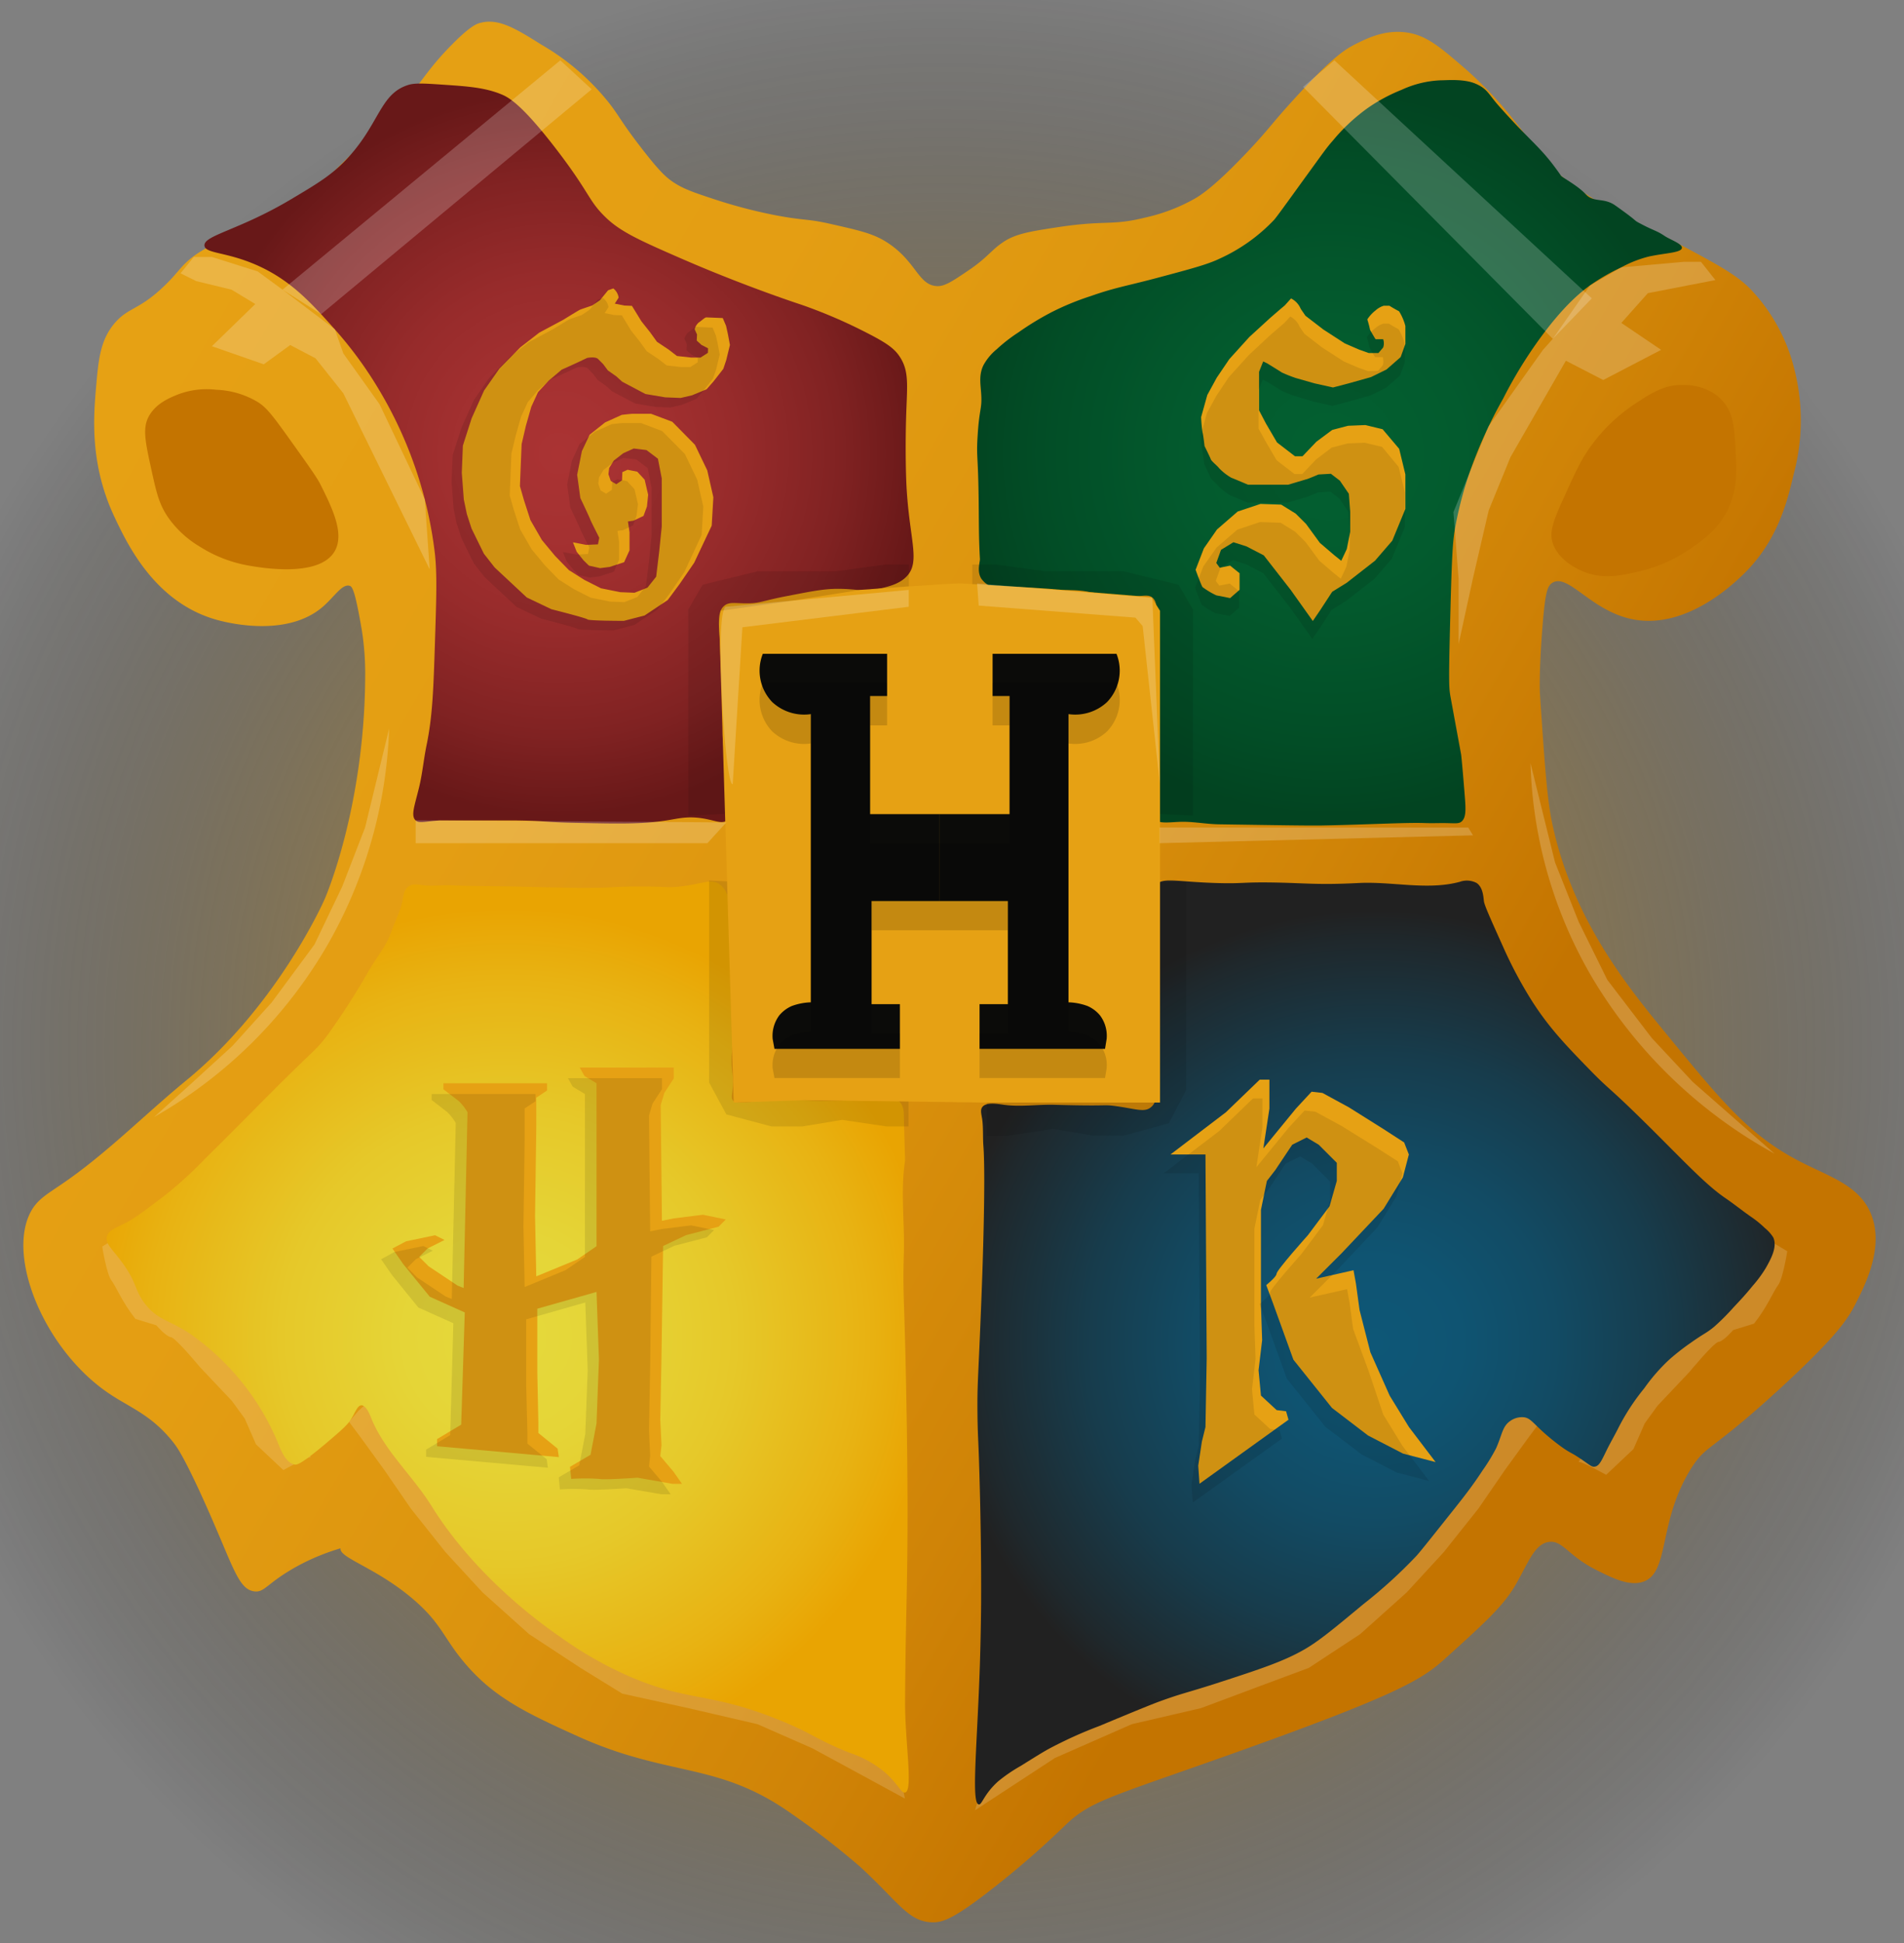 <svg xmlns="http://www.w3.org/2000/svg" xmlns:xlink="http://www.w3.org/1999/xlink" viewBox="0 0 403.19 411.32"><rect x="0" y="0" width="403.19" height="411.32" fill="#808080" stroke="none"/><defs><style>.cls-1{fill:url(#Ikke-navngivet_forløb_138);}.cls-2{fill:url(#Ikke-navngivet_forløb_93);}.cls-3{fill:url(#Ikke-navngivet_forløb_312);}.cls-4{opacity:0.1;}.cls-5{fill:url(#Ikke-navngivet_forløb_50);}.cls-13,.cls-6{fill:#fff;}.cls-6{opacity:0.16;}.cls-7{fill:url(#Ikke-navngivet_forløb_67);}.cls-8{fill:url(#Ikke-navngivet_forløb_292);}.cls-9{fill:#e6a114;}.cls-10{fill:#c47400;}.cls-11{fill:#0b0b09;}.cls-12{opacity:0.15;}.cls-13{opacity:0.2;}</style><radialGradient id="Ikke-navngivet_forløb_138" cx="131.08" cy="114.55" r="188.15" gradientTransform="translate(25.1 69.65) scale(1.33 1.33)" gradientUnits="userSpaceOnUse"><stop offset="0.2" stop-color="#d29415" stop-opacity="0.57"/><stop offset="0.3" stop-color="#c68b14" stop-opacity="0.54"/><stop offset="0.46" stop-color="#a37310" stop-opacity="0.45"/><stop offset="0.64" stop-color="#6a4b0b" stop-opacity="0.29"/><stop offset="0.85" stop-color="#1c1403" stop-opacity="0.08"/><stop offset="0.92" stop-opacity="0"/></radialGradient><linearGradient id="Ikke-navngivet_forløb_93" x1="17.36" y1="79.97" x2="383.89" y2="291.59" gradientUnits="userSpaceOnUse"><stop offset="0" stop-color="#e6a114"/><stop offset="0.27" stop-color="#e49e13"/><stop offset="0.48" stop-color="#dc940e"/><stop offset="0.66" stop-color="#d08407"/><stop offset="0.79" stop-color="#c47400"/></linearGradient><radialGradient id="Ikke-navngivet_forløb_312" cx="118.38" cy="95.98" r="76.7" gradientUnits="userSpaceOnUse"><stop offset="0" stop-color="#a33"/><stop offset="0.23" stop-color="#a53131"/><stop offset="0.49" stop-color="#972b2b"/><stop offset="0.78" stop-color="#802222"/><stop offset="1" stop-color="#681818"/></radialGradient><radialGradient id="Ikke-navngivet_forløb_50" cx="281.55" cy="95.88" r="76.81" gradientUnits="userSpaceOnUse"><stop offset="0" stop-color="#036031"/><stop offset="0.37" stop-color="#035b2e"/><stop offset="0.8" stop-color="#024d26"/><stop offset="1" stop-color="#024421"/></radialGradient><radialGradient id="Ikke-navngivet_forløb_67" cx="291.13" cy="284.17" r="91.47" gradientUnits="userSpaceOnUse"><stop offset="0" stop-color="#0e5777"/><stop offset="0.2" stop-color="#0f5472"/><stop offset="0.42" stop-color="#124b64"/><stop offset="0.67" stop-color="#173c4c"/><stop offset="0.93" stop-color="#1f282c"/><stop offset="1" stop-color="#212121"/></radialGradient><radialGradient id="Ikke-navngivet_forløb_292" cx="107.53" cy="283.01" r="90.85" gradientUnits="userSpaceOnUse"><stop offset="0" stop-color="#e5d93c"/><stop offset="0.24" stop-color="#e5d537"/><stop offset="0.53" stop-color="#e6c829"/><stop offset="0.84" stop-color="#e8b212"/><stop offset="1" stop-color="#e9a402"/></radialGradient></defs><g id="Lag_13" data-name="Lag 13"><ellipse class="cls-1" cx="198.98" cy="221.96" rx="252.72" ry="246.98"/></g><g id="Lag_3" data-name="Lag 3"><path class="cls-2" d="M34.79,60.52c3.14-3,3.45-4.29,6.55-6.54a32,32,0,0,1,7.85-3.93,91.34,91.34,0,0,0,14.41-7.2c1.65-1.08,1.81-1.36,13.09-12.44,8.81-8.66,8.87-8.65,9.82-9.82,3-3.7,4.72-6.65,9.17-11.13,3.93-4,5.34-4.43,5.89-4.58,3.9-1.11,7.51,1.08,13.09,4.58a50.8,50.8,0,0,1,14.4,12.44c2.1,2.72,2.57,4,6.55,9.16,3.85,5,5.25,6.27,6.55,7.21,2.27,1.63,4.59,2.42,9.16,3.92a106.51,106.51,0,0,0,12.44,3.28c6.75,1.32,7,.73,12.44,2,5.91,1.34,8.86,2,11.78,3.93,6.11,4,6.46,9,10.48,9.16,1.61.06,3.26-1.05,6.54-3.27,4-2.68,4.79-4.22,7.21-5.89C214.89,49.5,218,49,224,48.09c10.06-1.54,11.41-.28,18.33-2a38,38,0,0,0,10.47-3.93c1.37-.77,4.41-2.63,11.79-10.47,4.67-5,4.48-5.31,9.82-11.13,7.71-8.41,10.28-10,12.44-11.13,2.62-1.31,6.09-3.05,10.47-2.62,4.55.45,7.46,3,13.1,7.86a82.71,82.71,0,0,1,10.47,11.13c4,5,3.73,5.54,6.55,8.51,1.32,1.39,4.17,4.2,11.13,8.51,6.42,4,8,4.08,16.36,8.51s12.68,6.74,15.71,9.82a37.4,37.4,0,0,1,9.17,16.37,43.83,43.83,0,0,1,0,22.91c-1.33,5.65-3.38,14.36-11.13,21.6-2.2,2.06-11.6,10.83-22.26,9.17-9.25-1.45-14.19-9.94-17.67-7.86-1.07.64-1.47,2-2,7.86-.95,11.33-.65,15.71-.65,15.71,1,14.95,1.52,22.42,2.62,27.5C333.11,194.75,344.63,208.8,353,219c11.69,14.25,17.53,21.38,28.15,26.84,6.4,3.3,12.6,5.06,15.06,11.13,2.82,7-1.2,14.9-3.28,19-1.67,3.29-4.14,7-15.71,17.67-15.1,13.87-15.77,12-19,17-7.32,11.53-4.49,22.46-10.48,24.22-2.93.86-6.47-.93-9.82-2.62-5.84-2.95-7-6.19-9.82-5.89-3.17.33-4.55,4.62-7.2,9.16s-6.75,8.21-15.06,15.71c-4.88,4.41-10.54,7.75-45.82,20.3-25.54,9.08-29.22,9.69-34.7,15.06a190.62,190.62,0,0,1-15.06,13.09c-8.36,6.56-10.76,7.33-13.09,7.2-4.93-.27-7-4.38-15.06-11.78a170.73,170.73,0,0,0-14.4-11.13c-15.64-11.15-25.88-7.72-45.17-16.37-11.08-5-18-8.3-24.23-15.71-4.35-5.17-4.8-8.14-10.47-13.09-8-7-16.24-9.06-15.71-11.13.39-1.52,5.16-1.63,5.23-1.31s-7.28.91-15.71,5.89c-5.26,3.11-5.74,4.89-7.85,4.58-3.57-.51-4.54-5.89-11.13-20.29-3.87-8.45-5.21-10.25-5.89-11.13C32.11,299.44,27.57,298,23,294.89c-13.58-9.18-21.77-29-16.37-38.62C7.94,254,9.58,253,12.53,251c9.66-6.46,17.85-14.89,26.84-22.26,19.21-15.73,29-37.5,29.46-38.62,0,0,8.52-19.48,8.51-47.79a60.29,60.29,0,0,0-.65-8.51c-1.49-8.92-2.11-9.66-2.62-9.82-1.66-.52-3.28,2.4-5.89,4.58-7.63,6.36-20,3.25-22.26,2.62-13.06-3.63-18.9-15.91-21.6-21.61-5.41-11.39-4.51-21.55-3.93-28.15.48-5.48.9-9.55,3.93-13.09C27.22,65,29.45,65.66,34.79,60.52Z"/><path class="cls-3" d="M43.3,52c-.21-2.2,7.26-3.23,18.33-9.82,5.65-3.36,8.56-5.09,11.79-8.51,7-7.45,7-13.86,13.09-15.71,1.44-.44,3.58-.29,7.86,0,4.51.31,8.34.57,11.78,2,1.49.61,4.28,2,11.78,11.79,7.19,9.39,6.61,10.72,10.48,14.4,3.15,3,7.38,4.87,15.71,8.51,13.76,6,25.53,9.82,25.53,9.82a106.79,106.79,0,0,1,13.75,5.89c4.55,2.31,6.07,3.47,7.2,5.24,1.88,2.94,1.52,5.77,1.31,11.79-.23,6.81-.08,12.31,0,14.4.49,12.22,3.22,17.06,0,20.29-1.57,1.58-3.89,2.1-5.85,2.54-3.28.74-4.32,0-8.68,0-3,0-5.58.54-10.73,1.53-5.41,1.05-5.55,1.49-8.17,1.54s-4-.41-5.1.51c-1.37,1.14-1.22,3.3-1,6.64.2,3.57.27,7.15.51,10.72.6,9-.33,8.54.51,13.79.53,3.35.7,5,1,8.17.4,3.95.4,5.41-.51,6.12-1.11.86-2.62-.12-5.62-.51s-4.91.17-7.15.51c-5.35.83-10.34.7-19.4.51-6.28-.13-6.31-.45-12.77-.51H93.12c-3.23.22-4.34.66-5.1,0-1.1-1-.19-3.17.76-7.15.68-2.85.94-5.8,1.53-8.68,1.29-6.21,1.48-12,1.79-21.7s.47-14.42,0-18.89a87.46,87.46,0,0,0-12-35,82.83,82.83,0,0,0-9.19-12.51c-4.82-5.39-9-10.08-15.83-13.28S43.47,53.76,43.3,52Z"/><polygon class="cls-4" points="187.38 119.5 176.89 120.93 167.57 120.93 160.4 120.93 148.8 123.76 145.74 129.01 145.74 146.66 145.74 172.62 171.27 171.46 192.46 146.66 192.46 119.5 187.38 119.5"/><path class="cls-5" d="M208.27,77.27c-1,2-.65,3.89-.51,5.87.26,3.57-.39,3-.76,9.45-.26,4.39.14,3.44.25,14,.05,4.19,0,7,.26,11.75,0,.72-.66,2.53.25,4.08a5.14,5.14,0,0,0,2.81,2c2,.76,2.89.23,6.9.26,2.35,0,2.14.2,5.36.25,2.8,0,3-.08,4.85,0,2.54.13,2.45.41,5.87.77a45.33,45.33,0,0,0,7.4.51c1.33-.13,2.28-.35,3.07.26s.92,1.84,1,3.32c.48,7,.58,4.56.51,6.38-.5,12.47-.54,13.09-.51,14.81.07,3.77.35,4.11.22,7.17a44.73,44.73,0,0,1-.73,7.89,18.32,18.32,0,0,0-.51,4.34c0,2.11,0,2.52.25,2.81.87,1.2,3,.88,5.37.77,2.81-.14,5.61.46,8.42.51,12.94.2,19.41.3,22,.25,9.25-.17,17.71-.66,21.7-.51,1.36.05,2.72,0,4.09,0,2.51.05,3,.14,3.57-.25,1.13-.82,1-2.73.77-5.62-.64-8-.77-8.68-.77-8.68-1.51-8.19-2.26-12.28-2.3-12.51-.26-1.7-.35-2.84,0-16.34.37-14.26.56-16.21,1-18.9a78.24,78.24,0,0,1,3.32-12.51,96.75,96.75,0,0,1,6.9-15.06A93.43,93.43,0,0,1,328,69.1c4.14-5.22,7-7.46,8.68-8.68a43.85,43.85,0,0,1,6.64-3.83,24.66,24.66,0,0,1,5.87-2.3c3.47-.74,6.58-.78,6.94-1.7s-2.4-1.82-3.62-2.64c-1.73-1.16-2.15-1.06-4.68-2.38s0,0-5.79-4.09c-2.45-1.73-4.54-.52-6.26-2.38s-4.95-3.51-5.23-3.92c-4.36-6.29-5.94-6.62-13.19-14.8-2.19-2.48-2.38-3.58-4.88-4.66S306.38,17,305,17a21.76,21.76,0,0,0-8.17,2,36,36,0,0,0-7.15,3.83,39,39,0,0,0-7.4,6.89c-1.49,1.69-2,2.51-6.13,8.17-3.93,5.44-5.9,8.16-6.38,8.68a36.8,36.8,0,0,1-11.49,8.17c-2.6,1.25-6.16,2.19-13.28,4.09-6.71,1.78-8.78,2-14,3.83A57.14,57.14,0,0,0,222.83,66a60.75,60.75,0,0,0-7.15,4.34,33.44,33.44,0,0,0-4.6,3.57A11.44,11.44,0,0,0,208.27,77.27Z"/><polygon class="cls-4" points="210.98 119.5 221.47 120.93 230.79 120.93 237.96 120.93 249.56 123.76 252.62 129.01 252.62 146.66 252.62 172.62 227.09 171.46 205.9 146.66 205.9 119.5 210.98 119.5"/><path class="cls-6" d="M374.5,262.45l-1.42,1.62c-7.22,8.25-39.66,45.36-38.75,45.36s5.79,2.73,5.79,2.73l5.78-5.45,2.39-5.45,2.72-3.74,6.76-7.15s5.15-6.25,6.17-6.36,3.07-2.49,3.07-2.49l4.42-1.36c2.73-3.41,4.09-6.81,5.11-8.17s1.93-7.15,1.93-7.15"/><polyline class="cls-6" points="321.05 295.84 324.12 298.56 326.16 300.94 323.61 304.35 318.67 311.16 313.05 319.33 305.73 328.52 297.9 337.03 288.03 345.88 277.14 353.03 267.08 356.77 254.33 361.54 239.67 364.94 223.39 372.09 206.47 383.16 210.75 369.03 318.67 295.84"/><path class="cls-7" d="M244.78,187.41c1.23-1.81,4.25-.77,12.77-.51,5.92.18,5.3-.24,12.62-.1,6.57.13,9.07.53,17.51.1,7.14-.37,14.54,1.6,21.44-.25a4.42,4.42,0,0,1,3.58.25c1.3.91,1.41,2.77,1.53,3.83.1.87,1.43,3.81,4.08,9.7a89.91,89.91,0,0,0,6.13,11.49c3.57,5.57,7,9.16,12,14.3,4.43,4.56,3.81,3.45,10.72,10.21,8.44,8.25,13.59,14,18.13,17.11,1.92,1.3,3.71,2.77,5.62,4.08a21.56,21.56,0,0,1,2.81,2.3,8.25,8.25,0,0,1,1.79,2c.9,2-.49,4.52-1.54,6.39a26.23,26.23,0,0,1-2.81,3.83c-1.49,1.84-2.7,3.13-4.08,4.59a47.25,47.25,0,0,1-4.09,4.09c-1.71,1.41-2.13,1.39-4.85,3.32a49.71,49.71,0,0,0-4.59,3.57,38.68,38.68,0,0,0-5.36,6.13,46.7,46.7,0,0,0-5.37,8.17c-.81,1.64-1.74,3.21-2.55,4.85-1.11,2.26-1.58,3.41-2.55,3.57-.65.11-1-.3-2.81-1.53-2.29-1.56-2.19-1.21-4.09-2.55a46.24,46.24,0,0,1-3.83-3.06c-2.5-2.25-2.95-3.16-4.34-3.32a4.28,4.28,0,0,0-2.8.76c-1.75,1.17-1.76,3-3.07,5.88a39.75,39.75,0,0,1-2.81,4.59c-2.09,3.2-3.89,5.49-5.61,7.66-5.05,6.35-7.57,9.53-8.43,10.47a102.84,102.84,0,0,1-11.23,10.21c-6.18,5.13-9.27,7.69-12.26,9.45-4.52,2.64-9.39,4.23-19.15,7.4-6.25,2-7,2-12,3.83-1.35.5-5.07,2-12.51,5.11a89.69,89.69,0,0,0-10.72,4.85c-1.47.82-2.94,1.74-5.87,3.57a33.7,33.7,0,0,0-4.86,3.32c-3.06,2.78-3.39,5-4.08,4.85-1.62-.3-.31-12.45.26-29.87.05-1.78.2-6.56.25-12.76,0-2.95.06-10.13-.25-23.24-.3-12.17-.45-11-.52-16.59-.08-7.59.22-7.49,1-29.11,0,0,.78-21,.25-27.83-.14-1.87,0-3.77-.25-5.62-.2-1.23-.42-1.95,0-2.55.79-1.13,3.14-.71,4.59-.51,3.54.49,7.15-.1,10.72,0,11.74.33,10.14-.09,12.77.25,4.48.6,6.23,1.44,7.66.26s1.13-3,1-7.66c0-1.17.07-5.72.26-14.81.07-3.38.16-5.18.25-10.72.08-4.57.05-5.34,0-6.13C245,189.65,244,188.63,244.78,187.41Z"/><polygon class="cls-4" points="213.54 240.38 223.02 238.93 231.44 240.38 237.92 240.38 247.52 237.75 251.17 230.75 251.17 212.88 251.17 186.59 228.09 187.77 208.95 212.88 208.95 240.38 213.54 240.38"/><path class="cls-6" d="M25.57,261.45,27,263.07c7.23,8.25,39.67,45.36,38.76,45.36S60,311.16,60,311.16l-5.79-5.45-2.38-5.45-2.72-3.74-6.76-7.15s-5.16-6.25-6.18-6.36-3.06-2.49-3.06-2.49l-4.43-1.36c-2.72-3.41-4.08-6.81-5.1-8.17s-1.93-7.15-1.93-7.15"/><polyline class="cls-6" points="79.02 295.84 75.95 298.56 73.91 300.94 76.46 304.35 81.4 311.16 87.02 319.33 94.33 328.52 102.17 337.03 112.04 345.88 122.93 353.03 131.78 358.48 145.74 361.54 160.4 364.94 172.04 370.05 191.62 380.68 189.31 369.03 81.4 295.84"/><path class="cls-8" d="M152.36,187.16c1.56,1.09,2,3.22,2.29,4.34.37,1.61.13,2.45,0,5.36-.07,1.58,0,2.93,0,5.61.06,3.08.21,3.3.51,8.69.23,4.09.35,6.13.26,7.66-.19,3.26-.62,3.66-.51,6.38.1,2.38.47,3,.25,5.1-.14,1.47-.39,2,0,2.56s1.21.65,5.11.25c2.86-.28,3.4-.44,4.85-.51a35.76,35.76,0,0,1,4.85.26,75.25,75.25,0,0,0,9.71,0c2-.11,4.08-.12,6.12-.26,2.37-.16,3.66-.32,4.6.51s1,2.16,1,3.32c.17,6.12.26,9.17.26,9.19-1,6.49-.06,13.11-.26,19.66-.27,8.86.14,9.29.51,29.88.14,7.48.31,17.11.26,29.1-.07,14.48-.4,18.51-.51,35.75-.06,8.52,1.78,19,0,19.4-.82.19-1.5-1.87-4.35-4.34a22.88,22.88,0,0,0-7.4-4.08c-7.5-3-7.62-4-14.81-6.9-14.77-6-19.08-3.79-31.66-9.19a80,80,0,0,1-14.81-8.43c-3.49-2.41-17.77-12.46-27.32-27.82-4-6.4-10-11.65-12.76-18.64-.18-.46-1-2.57-2-2.56-.86,0-1.27,1.43-2.3,3.07-.75,1.18-2.3,2.51-5.36,5.1C63.68,310,62.93,310,62.48,310c-2.06-.32-3.1-3.31-3.83-5.1A53.13,53.13,0,0,0,40,282.13c-4.39-2.82-6.83-2.83-9.45-6.38-2.1-2.85-1.55-4.22-4.6-8.42-2.11-2.91-3.7-4.07-3.32-5.62.34-1.35,1.86-1.77,4.34-3.06,1.6-.84,3.71-2.43,7.92-5.62a82.78,82.78,0,0,0,8.42-7.66c5.05-5,8.49-8.45,11-11,12.54-12.69,12.35-11.71,15.07-15.32a153.24,153.24,0,0,0,8.68-13.53c2.13-3.56,3.74-5.3,4.85-8.43.75-2.13,1.87-4.16,2.3-6.38.23-1.22.34-2.39,1.27-3.06s1.91-.41,3.32-.26c2,.21,3.92-.09,5.88,0,4.5.21,9,.15,13.53.26,11.69.28,13.84.3,16.85.25,3.2,0,4.06-.21,7.66-.25,7.47-.1,7.13.35,10.21,0C148.82,187.11,150.53,185.88,152.36,187.16Z"/><polygon class="cls-4" points="187.79 238.43 178.31 237.03 169.88 238.43 163.41 238.43 153.81 235.88 150.16 229.11 150.16 211.81 150.16 186.37 173.23 187.51 192.38 211.81 192.38 238.43 187.79 238.43"/><path class="cls-9" d="M152.59,129.28l15.09-2.12,14.44-2.3s19.26-1.45,21.3-1.37,18.38,1.11,18.38,1.11l22,1.79,1.85,2.89V233.37H209l-38.81-.51-14.81.51-3.06-101.11Z"/><path class="cls-10" d="M70.85,116.71c2.22-3.75-.57-9.33-3.06-14.3-.7-1.39-2.68-4.16-6.64-9.7s-4.94-6.59-6.64-7.66a18.34,18.34,0,0,0-8.68-2.55,17.1,17.1,0,0,0-8.17,1c-1.76.71-4.62,1.87-6.13,4.59-1.4,2.53-.76,5.43.51,11.24,1.08,4.9,1.62,7.35,3.58,10.21a21.71,21.71,0,0,0,6.64,6.13A28.42,28.42,0,0,0,53,119.77C55.67,120.22,67.6,122.22,70.85,116.71Z"/><path class="cls-10" d="M328.72,114.67c-.7-2.43.55-5.23,3.07-10.73,2.19-4.79,3.29-7.18,5.61-10.21a36.38,36.38,0,0,1,8.69-8.17c3.51-2.31,6.27-4.13,10.21-4.08,1,0,5.17,0,8.17,3.06,2.6,2.61,2.79,5.92,3.06,10.72.25,4.24.5,8.66-2,13.28-2.12,3.86-5.12,5.92-7.66,7.66a31.34,31.34,0,0,1-10.21,4.6c-4.08,1-8.36,2-12.77,0C333.77,120.29,329.82,118.47,328.72,114.67Z"/><path class="cls-11" d="M163.62,219.92a7.24,7.24,0,0,1,1.4-5,7.08,7.08,0,0,1,2.68-2,12.82,12.82,0,0,1,4-.77h0v-61a9.9,9.9,0,0,1-8.17-2.55,9.6,9.6,0,0,1-2-10.21h26.32v8.93h-3.6v25H199v18.39H184.56v21.83h6V222H164Z"/><path class="cls-11" d="M234.34,219.92a7.19,7.19,0,0,0-1.4-5,7.08,7.08,0,0,0-2.68-2,12.77,12.77,0,0,0-4-.77h0v-61a9.9,9.9,0,0,0,8.17-2.55,9.6,9.6,0,0,0,2-10.21H210.19v8.93h3.6v25H199v18.39h14.43v21.83h-6V222H234Z"/><path class="cls-12" d="M163.62,226.13a7.24,7.24,0,0,1,1.4-5,7.08,7.08,0,0,1,2.68-2,12.82,12.82,0,0,1,4-.77h0v-61a9.9,9.9,0,0,1-8.17-2.55,9.6,9.6,0,0,1-2-10.21h26.32v8.93h-3.6v25H199V196.9H184.56v21.83h6v9.44H164Z"/><path class="cls-12" d="M234.34,226.13a7.19,7.19,0,0,0-1.4-5,7.08,7.08,0,0,0-2.68-2,12.77,12.77,0,0,0-4-.77h0v-61a9.9,9.9,0,0,0,8.17-2.55,9.6,9.6,0,0,0,2-10.21H210.19v8.93h3.6v25H199V196.9h14.43v21.83h-6v9.44H234Z"/></g><g id="highlights"><polygon class="cls-13" points="275.93 18.39 328.82 71.72 337.08 63.15 282.57 12.77 275.93 18.39"/><polygon class="cls-13" points="59.83 61.31 68 66.5 125.29 18.9 118.65 12.77 59.83 61.31"/><polygon class="cls-13" points="206.91 123.49 207.25 128.18 240.44 130.73 241.97 132.52 245.61 165.92 244.02 126.55 206.91 123.49"/><path class="cls-13" d="M153.63,128.43c-2.42,1.82-.06,38.2,1.53,37.53l2.05-33.19,35.23-4.34v-3.57Z"/><polygon class="cls-13" points="245.55 175.16 245.55 178.47 311.93 176.81 310.91 175.16 245.55 175.16"/><polygon class="cls-13" points="88.02 173.62 88.02 178.47 149.8 178.47 153.81 174.07 88.02 173.62"/><path class="cls-13" d="M82.4,154.22a98.78,98.78,0,0,1-13,45.7,98.89,98.89,0,0,1-36.77,36.51l7.66-6.89,8.94-8.17,8.3-9.19,9.06-12.26,5.87-12.25,4.85-12.51Z"/><path class="cls-13" d="M324.1,161.53a94.9,94.9,0,0,0,13.31,45.82A102.06,102.06,0,0,0,375.8,244.2l-8-7L358.46,229l-8.66-9.27-9.44-12.34-6.07-12.3-5-12.56Z"/><polyline class="cls-13" points="59.83 61.31 54.57 57.45 44.87 54.39 41.04 54.39 38.23 57.85 41.55 59.5 49.03 61.31 54.06 64.35 44.87 73.28 55.85 77.11 61.46 73.03 66.82 75.84 72.7 83.24 90.99 120.5 89.95 105.68 80.36 85.54 72.7 74.81 70.91 69.71"/><polyline class="cls-13" points="336.7 60.42 343.34 56.59 356.61 55.41 360.19 55.41 363.25 59.28 348.95 62.05 343.33 68.35 351.76 74.05 339.5 80.43 331.59 76.35 319.85 96.77 315.25 108.01 311.93 122.31 308.87 136.35 308.87 122.56 307.78 108.39 315.19 90.27 326.74 74.05 328.82 71.72"/></g><g id="bogstaver"><path class="cls-9" d="M149.93,73.72,148.54,73l-1-.91.06-1.3-.5-1.1a2.84,2.84,0,0,1,.81-1.38c.89-.62,1.35-1.14,1.68-1.13l2.06.08,1.4.06.7,1.65.37,1.65.45,2.4-.79,3.23-.61,1.82-2.06,2.64-1.48,1.68-3.09,1.28-2.41.56-3.26-.13-4.2-.71-4.9-2.59-1.25-1.13-1.8-1.27-1-1.34-1-1c-.51-.67-2.37-.31-2.37-.31l-2.55,1.2-2.87,1.3-2.7,2.28L113.93,83l-1.42,3.09-1.14,4L110.46,94l-.17,4.12-.19,4.77.86,3,1.36,4.19,2.43,4.22,2.8,3.37,2.92,3,3.29,2.08,3.51,1.77,4.09.82,3,.12,2.76-1.09,1.83-2.31.64-5.3.54-5.3v-5.21l0-5-.81-4.16-2.42-1.83-2.71-.33-2.21,1-2,1.55L129,99.06l-.16,1.3.49,1.43,1.17.7,1.22-.82.07-1.74,1.11-.5,2.05.41,1.56,1.69.74,3.18L137,107.2l-.73,2-2.1,1-1.2.17.34,2.3,0,3.8L132.16,119,129.08,120l-2,.25-2.37-.53-1.15-1.13-1.44-1.8-.79-2,2.8.54,2.5-.11.27-1.4s-1.81-3.55-1.91-3.88-2.1-4.54-2.1-4.54l-.67-4.91,1-5L124.87,92l3.26-2.59,3.54-1.6s2.07-.24,2.39-.23,3.8,0,3.8,0l4.5,1.69,4.8,4.87,2.61,5.42,1.29,5.7-.35,6L147,119.11l-3.11,4.54L141.4,127l-4.91,3.28-4.39,1.13s-7.39,0-7.7-.31-7.63-2.15-7.63-2.15l-5.22-2.49-6.8-6.35-2.28-2.91-2.61-5.32-1-3.08-.64-3.07-.43-5.66.23-5.75,1.86-5.79,2.63-5.87L105.77,78l4.42-4.49,4-3.1,5.1-2.73s3.23-2,3.56-2.14,2.54-.87,2.54-.87l1.67-1.13,1.71-2.1,1.1-.39A3,3,0,0,1,131,63l-.81,1.27,2,.4,1.63.07L135.82,68l1.86,2.35,1.44,2,2.44,1.62,1.79,1.38,3,.33,2,0,1.56-1Z"/><path class="cls-9" d="M99,235.41a11.75,11.75,0,0,0-1.78-2.3l-3.32-2.55v-1.28h21.95v1.53l-2.29,1.53V239l-.26,18.39.26,12.76,8.68-3.57,4.08-2.81V229.28l-2.55-1.53-1-1.79h19.91v2.3l-2,3.06-.77,2.56.26,24.51,2.55-.51,6.13-.77,4.85,1-1.53,1.53-6.89,1.79-4.86,2.3L140.08,287l-.26,13.53.26,5.37-.26,2.29,2.81,3.32,1.79,2.56h-2L135,312.77s-7.15.51-8.17.25a45.21,45.21,0,0,0-5.87,0l-.26-2.55,4.35-2.55,1.27-6.64.51-13.53-.51-14.3L113.78,277v13.54L114,301v2.3l4.08,3.32.26,1.79-25.79-2.3V304.6l5.11-3.06.76-23.75-7.4-3.32-5.62-6.89-2.3-3.32L86,262.73l6.13-1.28,2,1-3.57,1.79-1.79,1.79,2,2,6.13,4.08,1.28.51Z"/><path class="cls-4" d="M96.51,237.69a11.32,11.32,0,0,0-1.79-2.3l-3.32-2.56v-1.27h22v1.53l-2.3,1.53v6.64l-.26,18.38.26,12.77,8.68-3.58,4.09-2.8V231.56L121.27,230l-1-1.79h19.92v2.3l-2,3.06-.76,2.55.25,24.51,2.56-.51,6.12-.76,4.85,1-1.53,1.53-6.89,1.79-4.85,2.3-.26,23.23-.25,13.53.25,5.36-.25,2.3,2.81,3.32,1.78,2.55h-2l-7.4-1.27s-7.15.51-8.17.25a45.35,45.35,0,0,0-5.88,0l-.25-2.55,4.34-2.55,1.28-6.64.51-13.53-.51-14.3-12.52,3.57v13.53l.26,10.47v2.3l4.09,3.32.25,1.79-25.79-2.3v-1.53l5.11-3.07L96,280.07l-7.41-3.32L83,269.86l-2.29-3.32,2.8-1.54,6.13-1.27,2,1-3.58,1.79-1.79,1.78,2,2.05,6.12,4.08,1.28.51Z"/><path class="cls-9" d="M304,309.46l-6.89-1.79-7.41-3.83L282.06,298l-8.17-10.21-4.34-12L268.14,272c1-.81,2.18-1.93,2.18-2.39,0-.77,6.64-8.17,6.64-8.17l4.59-6.13,1.53-5.36v-3.83l-3.83-3.83-2.55-1.53-3.06,1.53-3.58,5.36-1.78,2.3-.26,1.22-1,4.91v20.42l.25,7.15-.76,6.38.51,5.36,3.32,3.07,2,.25.51,1.79L254,314.05l-.26-3.83.77-5.1.76-3.07.26-14.55-.26-43.15h-7.4l11.74-8.94,7.15-6.89h2.05v6.13l-1.28,8.42,6.89-8.42,3.32-3.58,2.3.26,5.62,3.06L293,239l4.34,2.81,1,2.55-1.27,4.85L293,255.84l-8.93,9.45-5.37,5.36,7.92-1.79.51,2.81.77,5.62,2.29,8.93,4.09,9.19,4.08,6.64Z"/><path class="cls-9" d="M291.9,74.72l1-1.17a2.72,2.72,0,0,0,0-1.75h-1.61c-.73-1.17-1.17-2-1.17-2a20.16,20.16,0,0,0-.58-2.19,7.59,7.59,0,0,1,1.74-1.9,4.63,4.63,0,0,1,1.75-1h1.18c1.17.73,2.05,1.17,2.05,1.17A11.2,11.2,0,0,1,297.6,69v3.8l-1,2.78-3,2.63-3.29,1.61-4.68,1.31-3.36.88-3.95-.88L274.36,80a30.29,30.29,0,0,1-2.92-1.16c-.44-.3-3.07-1.91-3.07-1.91l-.88-.43-.87,2.19v8.18l1.46,2.78,2.34,4,1.9,1.46,1.9,1.46h1.6l2.93-3.07L282.11,91l3.36-.88,3.66-.15,3.65.88L296.29,95l1.31,5.41v7.31l-2.77,6.72-3.66,4.24-6,4.68-3.07,1.9-2.48,3.8L278,131.44l-4.68-6.58-5.7-7.31-3.66-1.9-2.77-.88-2.63,1.61-1,2.78.73,1,2.2-.44,2,1.61v3.51l-2,1.75-2.93-.58a17.43,17.43,0,0,1-2.92-1.75c-.29-.44-1.46-3.66-1.46-3.66l1.75-4.53,2.78-4,4.38-3.8,4.83-1.61,4.38.15,3.07,1.9,2.2,2.19,2.92,4,3.07,2.63,1.46,1.17,1.17-2.48.73-3.66v-4.24l-.29-3.8-1.9-2.78-1.9-1.46-2.63.15s-2.05.88-2.49,1-3.94,1.17-3.94,1.17h-8.48s-3.07-1.31-3.51-1.46a11.61,11.61,0,0,1-2.63-2.05c-.29-.43-1.61-1.46-1.76-1.9s-1.31-2.77-1.31-2.77-.29-2.49-.44-2.93a31.21,31.21,0,0,1-.29-3.21l1.31-4.68,2-3.66L260.33,76l4.24-4.68L269,67.27l2.2-1.9.87-.73,1.32-1.47a4.26,4.26,0,0,1,2.05,2.2l1,1.46,3.8,2.92,4.53,2.93L287.81,74l2.05.73Z"/><path class="cls-4" d="M291.8,78.51l1-1.17a2.72,2.72,0,0,0,0-1.75h-1.61c-.73-1.17-1.17-2-1.17-2a17.4,17.4,0,0,0-.58-2.19,7.59,7.59,0,0,1,1.74-1.9,4.73,4.73,0,0,1,1.75-1h1.18c1.17.74,2.05,1.17,2.05,1.17a11.5,11.5,0,0,1,1.32,3.22v3.8l-1,2.78-3,2.63-3.29,1.61-4.68,1.31-3.36.88-3.95-.88-3.95-1.17a28.31,28.31,0,0,1-2.92-1.17c-.44-.29-3.07-1.9-3.07-1.9l-.88-.43-.87,2.19v8.18L268,93.42l2.34,4,1.9,1.46,1.9,1.46h1.61l2.92-3.07L282,94.74l3.36-.88,3.66-.15,3.65.88,3.51,4.24,1.32,5.41v7.31l-2.78,6.72-3.66,4.24-6,4.68-3.07,1.9-2.48,3.8-1.61,2.34-4.68-6.58-5.7-7.31-3.65-1.9-2.78-.88-2.63,1.61-1,2.78.74,1,2.19-.44,2,1.61v3.51l-2,1.75-2.93-.58a16.92,16.92,0,0,1-2.92-1.76c-.29-.43-1.46-3.65-1.46-3.65l1.75-4.53,2.78-3.95,4.39-3.8,4.82-1.61,4.38.15,3.07,1.9,2.2,2.19,2.92,3.95,3.07,2.63,1.46,1.17,1.17-2.49.73-3.65v-4.24l-.29-3.8-1.9-2.78-1.9-1.46-2.63.15s-2.05.87-2.49,1-3.94,1.17-3.94,1.17h-8.48s-3.07-1.32-3.51-1.46a11.61,11.61,0,0,1-2.63-2c-.29-.44-1.61-1.46-1.75-1.9S255,98.24,255,98.24s-.29-2.48-.44-2.92a31.21,31.21,0,0,1-.29-3.21l1.31-4.68,2-3.66,2.63-3.94,4.24-4.68,4.39-4.09,2.19-1.9.88-.74L273.23,67a4.26,4.26,0,0,1,2,2.2l1,1.46,3.8,2.92,4.53,2.92,3.07,1.32,2.05.73Z"/><path class="cls-4" d="M147.77,75.73l-1.39-.7-1-.91.06-1.31-.5-1.1a2.84,2.84,0,0,1,.81-1.38c.89-.62,1.35-1.14,1.68-1.13l2.06.08,1.41.06.69,1.66.37,1.64.45,2.41-.78,3.22L151,80.1l-2.06,2.63-1.48,1.68-3.09,1.29-2.41.55-3.26-.13-4.2-.71-4.89-2.58-1.26-1.14-1.8-1.27-1-1.34-1-1c-.51-.67-2.37-.31-2.37-.31L119.51,79l-2.87,1.3-2.7,2.28-2.17,2.52-1.42,3.09-1.14,4L108.3,96l-.17,4.12-.19,4.77.86,3,1.36,4.18,2.44,4.22,2.79,3.37,2.92,3,3.29,2.08,3.51,1.77,4.09.82,3,.12,2.76-1.09,1.83-2.31.64-5.3.54-5.3v-5.21l0-5-.81-4.16-2.42-1.83L132,96.93l-2.21,1-2,1.55-.94,1.59-.16,1.3.49,1.43,1.17.7,1.22-.82.07-1.74,1.11-.49,2.05.4,1.56,1.69.74,3.18-.32,2.49-.73,2-2.1,1-1.2.17.34,2.3,0,3.8L130,121,126.92,122l-2,.25-2.37-.53-1.15-1.13L120,118.83l-.79-2,2.8.55,2.5-.12.27-1.4s-1.81-3.55-1.91-3.88-2.1-4.54-2.1-4.54l-.67-4.91,1-5L122.71,94,126,91.37l3.54-1.6s2.07-.24,2.39-.23,3.8,0,3.8,0l4.5,1.7,4.8,4.86,2.61,5.42,1.29,5.7-.35,6-3.68,7.89-3.11,4.55L139.24,129l-4.91,3.28-4.39,1.13s-7.39,0-7.7-.31-7.63-2.15-7.63-2.15l-5.22-2.49-6.8-6.35-2.28-2.91-2.61-5.32-1-3.08-.64-3.07-.43-5.66.23-5.75,1.86-5.79,2.63-5.86,3.22-4.65,4.42-4.5,4-3.1,5.1-2.72s3.23-2,3.56-2.14,2.54-.88,2.54-.88l1.67-1.13,1.71-2.1,1.1-.39A3,3,0,0,1,128.86,65l-.81,1.27,2,.41,1.63.06L133.66,70l1.86,2.35,1.44,2,2.44,1.62,1.79,1.38,3,.33,2,0,1.56-1Z"/><path class="cls-4" d="M302.63,313.46l-6.89-1.79-7.41-3.83L280.67,302l-8.17-10.21-4.34-12L266.75,276c1-.81,2.18-1.93,2.18-2.39,0-.77,6.64-8.17,6.64-8.17l4.59-6.13,1.53-5.36v-3.83l-3.83-3.83-2.55-1.53-3.06,1.53-3.58,5.36-1.78,2.3-.26,1.22-1,4.91v20.42l.25,7.15-.76,6.38.51,5.36,3.32,3.07,2,.25.51,1.79-18.89,13.53-.26-3.83.77-5.1.76-3.07.26-14.55-.26-43.15h-7.4l11.74-8.94,7.15-6.89h2v6.13l-1.28,8.42,6.89-8.42,3.32-3.58,2.3.26,5.62,3.06,7.4,4.6L296,245.8l1,2.55-1.27,4.85-4.09,6.64-8.93,9.45-5.37,5.36,7.92-1.79.51,2.81.77,5.62,3.29,8.93,3.09,9.19,4.08,6.64Z"/></g></svg>